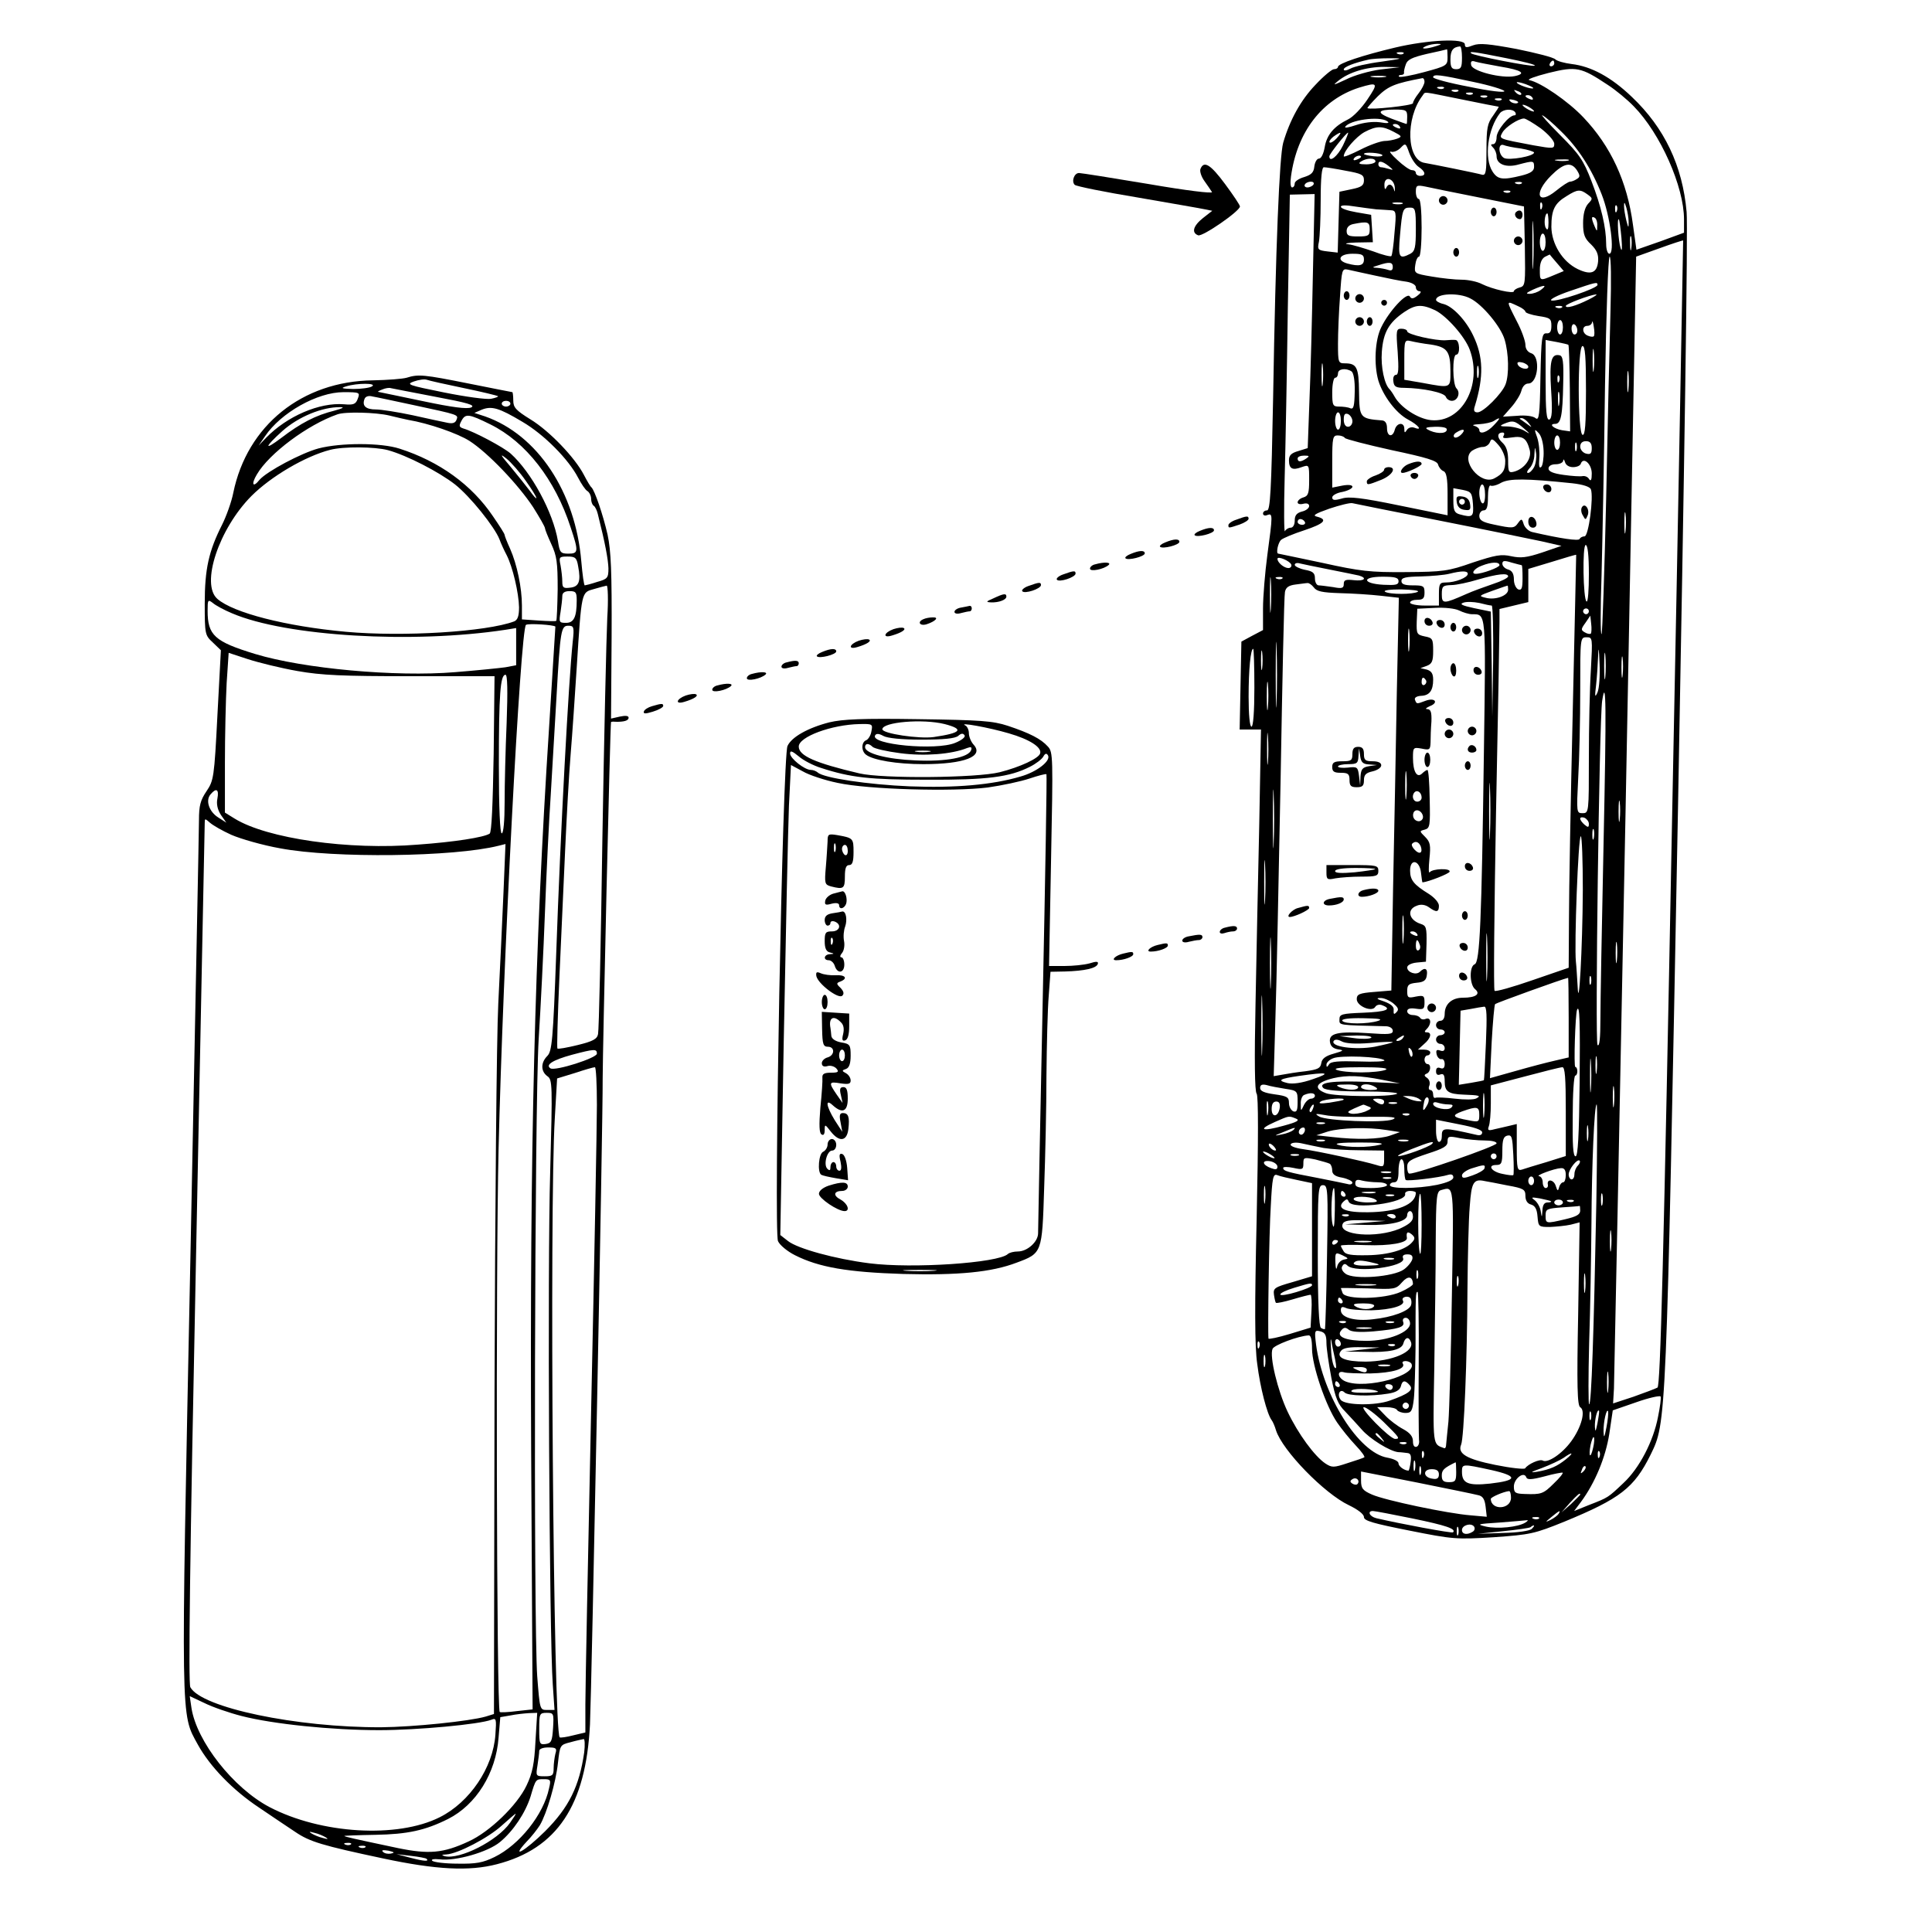 <svg version="1.0" xmlns="http://www.w3.org/2000/svg"
 width="670pt" height="670pt" viewBox="0 0 670 670"
 preserveAspectRatio="xMidYMid meet">

<g transform="translate(0,670) scale(0.1,-0.1)"
fill="#000000" stroke="none">
<path d="M4838 6535 c-113 -27 -198 -55 -198 -67 0 -4 -6 -8 -14 -8 -7 0 -36
-24 -64 -54 -51 -53 -89 -122 -112 -201 -13 -47 -26 -352 -35 -887 -6 -319
-10 -388 -21 -388 -8 0 -14 -5 -14 -11 0 -6 7 -9 15 -5 19 7 19 1 0 -139 -8
-60 -15 -144 -15 -185 l0 -75 -38 -20 -37 -20 -3 -153 -3 -152 37 0 37 0 -6
-327 c-4 -181 -10 -462 -13 -626 -4 -189 -3 -302 4 -310 6 -8 6 -156 0 -432
-7 -304 -7 -444 2 -505 10 -81 34 -174 50 -195 4 -5 11 -21 15 -35 22 -70 168
-220 253 -260 31 -15 52 -31 52 -41 0 -13 32 -22 158 -47 150 -30 163 -31 292
-23 128 9 141 12 245 54 194 80 242 117 299 232 55 113 54 91 95 2235 22 1171
35 2022 30 2075 -14 160 -77 292 -190 399 -72 69 -141 106 -209 114 -24 3 -50
10 -56 16 -6 7 -66 22 -134 36 -97 18 -129 21 -151 13 -23 -9 -29 -9 -29 3 0
22 -128 16 -242 -11z m142 5 c-34 -11 -60 -11 -35 0 11 5 29 8 40 8 16 0 15
-2 -5 -8z m90 -40 c0 -33 -3 -40 -20 -40 -16 0 -20 7 -20 34 0 31 9 43 33 45
4 1 7 -17 7 -39z m-50 1 c0 -28 -3 -30 -81 -51 -44 -12 -83 -19 -87 -16 -3 3
0 6 6 6 7 0 12 3 11 8 -1 4 2 17 6 28 5 17 22 25 73 37 37 8 68 15 70 16 1 1
2 -12 2 -28z m-153 13 c-3 -3 -12 -4 -19 -1 -8 3 -5 6 6 6 11 1 17 -2 13 -5z
m358 -16 c60 -12 104 -23 97 -26 -12 -4 -212 35 -220 43 -9 8 8 6 123 -17z
m-435 -12 c-47 -6 -95 -17 -107 -24 -13 -7 -23 -8 -23 -3 0 9 36 23 85 34 11
3 45 5 75 5 49 0 46 -1 -30 -12z m413 -17 c74 -12 92 -24 50 -33 -45 -9 -147
17 -151 38 -3 13 1 17 15 12 10 -3 48 -10 86 -17z m187 11 c0 -5 -5 -10 -11
-10 -5 0 -7 5 -4 10 3 6 8 10 11 10 2 0 4 -4 4 -10z m-603 -21 c-37 -5 -91
-20 -120 -35 -43 -20 -47 -21 -27 -5 38 31 99 49 160 49 l55 -1 -68 -8z m788
-53 c28 -18 69 -52 91 -75 92 -94 174 -278 174 -392 l0 -46 -82 -30 -83 -29
-12 86 c-20 151 -77 273 -172 373 -53 56 -148 121 -187 129 -11 2 19 13 66 25
97 24 113 20 205 -41z m-772 27 c-13 -2 -33 -2 -45 0 -13 2 -3 4 22 4 25 0 35
-2 23 -4z m306 -17 c58 -12 106 -27 108 -32 2 -6 -51 0 -122 15 -69 13 -125
28 -125 33 0 12 23 9 139 -16z m-169 0 c0 -7 -9 -25 -20 -39 -11 -14 -20 -29
-20 -35 0 -8 -150 -24 -158 -17 -1 1 15 20 36 41 37 36 60 45 155 63 4 0 7 -5
7 -13z m377 -22 c-5 -5 -57 13 -57 20 0 3 14 0 31 -6 16 -6 28 -12 26 -14z
m-575 -39 c-20 -30 -50 -61 -67 -69 -49 -24 -74 -54 -81 -96 -4 -23 -12 -40
-20 -40 -7 0 -14 -12 -16 -27 -2 -21 -10 -29 -35 -37 -18 -5 -33 -15 -33 -22
0 -8 -4 -14 -9 -14 -6 0 -7 17 -4 38 21 155 108 267 236 308 66 20 68 17 29
-41z m265 39 c-3 -3 -12 -4 -19 -1 -8 3 -5 6 6 6 11 1 17 -2 13 -5z m50 -10
c-3 -3 -12 -4 -19 -1 -8 3 -5 6 6 6 11 1 17 -2 13 -5z m218 -12 c-3 -3 -11 0
-18 7 -9 10 -8 11 6 5 10 -3 15 -9 12 -12z m-205 -17 c68 -14 125 -25 127 -25
2 0 -7 -14 -19 -31 -20 -27 -23 -43 -23 -120 0 -74 -2 -88 -15 -85 -16 5 -175
37 -199 41 -63 9 -68 154 -8 233 12 15 -8 16 137 -13z m37 19 c-3 -3 -12 -4
-19 -1 -8 3 -5 6 6 6 11 1 17 -2 13 -5z m50 -10 c-3 -3 -12 -4 -19 -1 -8 3 -5
6 6 6 11 1 17 -2 13 -5z m158 -4 c3 -6 -1 -7 -9 -4 -18 7 -21 14 -7 14 6 0 13
-4 16 -10z m-108 -6 c-3 -3 -12 -4 -19 -1 -8 3 -5 6 6 6 11 1 17 -2 13 -5z
m54 -12 c-7 -2 -18 1 -23 6 -8 8 -4 9 13 5 13 -4 18 -8 10 -11z m59 -28 c0 -2
-9 0 -20 6 -11 6 -20 13 -20 16 0 2 9 0 20 -6 11 -6 20 -13 20 -16z m-440 -19
c0 -14 -1 -25 -2 -25 -2 0 -24 8 -51 18 -55 21 -52 32 10 32 39 0 43 -2 43
-25z m375 15 c3 -5 2 -10 -3 -10 -19 0 -62 -53 -62 -76 0 -13 -5 -24 -12 -24
-9 0 -9 -3 0 -12 7 -7 12 -20 12 -30 0 -28 34 -41 78 -28 50 13 52 13 52 -9 0
-14 -12 -22 -44 -30 -65 -16 -82 -14 -100 14 -30 46 -17 148 26 203 12 14 44
16 53 2z m158 -65 c59 -57 106 -129 141 -218 30 -75 47 -207 27 -207 -6 0 -11
15 -11 34 0 56 -17 130 -51 218 -28 73 -42 93 -109 160 -42 42 -69 73 -61 68
9 -4 38 -29 64 -55z m-603 35 c11 -7 3 -9 -25 -4 -25 3 -56 -1 -83 -10 -24 -8
-40 -11 -37 -6 15 24 118 38 145 20z m533 -25 c26 -20 47 -43 47 -54 0 -17 -4
-17 -72 -5 -122 23 -120 22 -108 44 10 19 56 49 75 49 6 0 31 -15 58 -34z
m-488 5 c3 -6 -1 -7 -9 -4 -18 7 -21 14 -7 14 6 0 13 -4 16 -10z m-22 -17 c29
-15 30 -17 12 -24 -11 -4 -31 -8 -45 -8 -14 -1 -51 -14 -82 -30 -32 -16 -58
-27 -58 -23 0 19 43 68 72 84 42 22 61 22 101 1z m-198 -23 c-10 -11 -21 -17
-24 -14 -3 3 3 12 13 20 28 20 32 17 11 -6z m22 -25 c-19 -38 -47 -60 -47 -37
0 8 59 82 65 82 2 0 -6 -20 -18 -45z m263 -74 c24 -16 26 -31 5 -31 -8 0 -15
5 -15 10 0 6 -6 10 -14 10 -7 0 -30 16 -50 35 -21 19 -31 32 -22 29 8 -3 23 3
33 13 17 18 18 17 30 -17 7 -19 21 -41 33 -49z m354 64 c25 -4 46 -11 46 -14
0 -13 -87 -28 -104 -19 -20 11 -22 52 -2 45 7 -3 34 -9 60 -12z m-480 -23 c2
-4 -11 -6 -30 -4 -19 2 -34 6 -34 8 0 8 59 4 64 -4z m-74 -6 c0 -2 -7 -7 -16
-10 -8 -3 -12 -2 -9 4 6 10 25 14 25 6z m50 -16 c0 -5 -15 -10 -32 -10 -25 0
-29 3 -18 10 20 13 50 13 50 0z m668 3 c-10 -2 -28 -2 -40 0 -13 2 -5 4 17 4
22 1 32 -1 23 -4z m-622 -19 c17 -14 17 -15 1 -10 -10 3 -23 6 -28 6 -5 0 -9
5 -9 10 0 14 13 12 36 -6z m653 -15 c11 -18 11 -23 -1 -30 -7 -5 -18 -9 -23
-9 -6 0 -27 -14 -48 -31 -65 -53 -80 -10 -18 52 44 44 70 49 90 18z m-803 -1
c56 -10 64 -14 64 -33 0 -18 -8 -24 -42 -31 l-43 -9 -3 -105 -3 -106 -35 4
c-34 4 -36 6 -30 34 3 17 6 82 6 144 0 78 4 114 11 114 7 0 40 -5 75 -12z
m171 -58 c1 -15 0 -18 -3 -7 -6 20 -20 22 -27 5 -3 -7 -6 -3 -6 10 -1 33 33
25 36 -8z m-282 10 c-3 -5 -13 -10 -21 -10 -8 0 -12 5 -9 10 3 6 13 10 21 10
8 0 12 -4 9 -10z m722 4 c-3 -3 -12 -4 -19 -1 -8 3 -5 6 6 6 11 1 17 -2 13 -5z
m-147 -49 l155 -31 3 -138 c2 -131 2 -138 -18 -143 -11 -3 -20 -9 -20 -13 0
-10 -75 7 -111 25 -15 8 -47 15 -70 15 -23 0 -70 5 -104 11 -60 10 -61 11 -57
40 2 16 8 29 13 29 5 0 9 45 9 100 0 60 -4 100 -10 100 -5 0 -10 11 -10 25 0
22 3 24 33 18 17 -4 102 -21 187 -38z m107 19 c-3 -3 -12 -4 -19 -1 -8 3 -5 6
6 6 11 1 17 -2 13 -5z m268 -8 c19 -14 19 -15 2 -33 -11 -13 -17 -36 -17 -67
0 -39 5 -53 28 -74 20 -20 26 -35 24 -59 -4 -40 -25 -48 -71 -26 -53 26 -90
87 -91 146 0 59 11 82 53 107 38 24 47 24 72 6z m-952 -275 c-3 -152 -8 -350
-12 -441 l-6 -164 -32 -10 c-25 -7 -33 -15 -33 -32 0 -30 12 -36 44 -24 26 9
26 9 26 -45 0 -45 -3 -55 -20 -60 -11 -3 -20 -11 -20 -17 0 -6 9 -8 20 -5 12
3 20 0 20 -8 0 -7 -11 -16 -25 -19 -18 -5 -25 -13 -25 -31 0 -15 -6 -25 -14
-25 -8 0 -17 -6 -20 -12 -3 -7 -4 75 -1 182 3 107 8 373 11 590 l7 395 43 1
43 1 -6 -276z m310 242 c-7 -2 -21 -2 -30 0 -10 3 -4 5 12 5 17 0 24 -2 18 -5z
m484 -15 c-3 -8 -6 -5 -6 6 -1 11 2 17 5 13 3 -3 4 -12 1 -19z m301 -48 c0
-22 -1 -22 -8 5 -4 17 -8 39 -8 50 0 16 2 15 8 -5 4 -14 8 -36 8 -50z m-875
44 c15 -1 37 -2 48 -3 21 -1 22 -4 15 -78 -3 -42 -8 -78 -11 -81 -2 -3 -31 4
-62 16 -32 11 -71 23 -88 25 -16 2 -4 5 28 6 l58 1 -3 48 -3 47 -52 9 c-29 5
-53 13 -53 19 0 6 18 6 48 1 26 -4 59 -8 75 -10z m834 -6 c-3 -8 -6 -5 -6 6
-1 11 2 17 5 13 3 -3 4 -12 1 -19z m-697 -63 c0 -63 -3 -76 -19 -85 -39 -20
-43 -14 -36 63 8 92 10 97 35 97 18 0 20 -6 20 -75z m407 -122 c-2 -38 -3 -7
-3 67 0 74 1 105 3 68 2 -38 2 -98 0 -135z m53 145 c0 -23 -3 -29 -9 -19 -8
12 -4 51 5 51 2 0 4 -15 4 -32z m169 -11 c0 -21 -1 -21 -9 -2 -12 28 -12 37 0
30 6 -3 10 -16 9 -28z m84 -42 c3 -37 2 -51 -3 -35 -8 25 -13 107 -6 99 2 -2
6 -31 9 -64z m-873 30 c0 -22 -4 -25 -40 -25 -33 0 -40 3 -40 19 0 12 8 21 23
24 50 10 57 8 57 -18z m610 -45 c0 -16 -4 -30 -10 -30 -5 0 -10 14 -10 30 0
17 5 30 10 30 6 0 10 -13 10 -30z m297 -22 c-2 -13 -4 -5 -4 17 -1 22 1 32 4
23 2 -10 2 -28 0 -40z m142 -1957 c-30 -1567 -41 -1986 -51 -1993 -7 -4 -45
-18 -84 -32 l-70 -23 3 51 c1 28 19 923 40 1988 l37 1938 81 29 c44 16 81 28
82 27 0 0 -16 -894 -38 -1985z m-1069 1919 c0 -21 -16 -25 -57 -14 -40 11 -28
34 17 34 33 0 40 -3 40 -20z m669 -12 l24 -28 -36 -15 c-48 -20 -47 -20 -47
20 0 22 6 37 17 44 10 5 18 9 18 8 0 -1 11 -14 24 -29z m186 -165 c-3 -104
-10 -397 -15 -652 -6 -256 -13 -467 -16 -470 -4 -3 -4 89 0 204 3 116 9 411
12 658 4 250 11 447 16 447 5 0 6 -80 3 -187z m-755 151 c0 -11 -5 -14 -16
-10 -9 3 -25 6 -37 7 -20 1 -20 2 3 9 39 13 50 11 50 -6z m-60 -30 c41 -9 90
-19 108 -21 18 -3 32 -11 32 -19 0 -8 6 -14 13 -14 7 0 4 -7 -7 -15 -15 -12
-22 -12 -27 -3 -10 16 -72 -51 -99 -107 -22 -44 -26 -129 -10 -185 16 -52 61
-113 103 -135 37 -20 52 -40 21 -28 -9 3 -20 0 -25 -8 -7 -11 -9 -11 -9 4 0
24 -26 22 -33 -3 -7 -28 -27 -25 -27 5 0 17 -6 26 -17 27 -77 6 -79 9 -80 99
-1 86 -8 99 -50 99 -22 0 -23 4 -23 68 0 37 3 111 7 164 6 93 7 97 27 93 12
-3 55 -12 96 -21z m770 -32 c0 -12 -142 -60 -160 -54 -8 3 21 18 65 33 91 31
95 32 95 21z m-196 -17 c-10 -8 -28 -14 -39 -14 -15 0 -13 3 10 14 40 18 53
18 29 0z m-245 -30 c42 -21 106 -98 119 -143 14 -47 16 -121 3 -155 -12 -32
-77 -97 -97 -97 -12 0 -15 6 -9 23 31 102 29 170 -6 243 -25 53 -71 102 -104
110 -14 3 -25 10 -25 14 0 23 80 26 119 5z m410 -4 c-44 -22 -79 -32 -79 -22
0 7 83 38 105 40 6 0 -6 -8 -26 -18z m-244 -23 c14 -6 25 -15 25 -19 0 -4 20
-11 45 -15 41 -6 45 -9 45 -34 0 -20 -5 -27 -17 -26 -16 1 -18 -13 -21 -153
-2 -132 -5 -151 -17 -141 -8 7 -35 11 -64 8 l-49 -3 29 33 c16 18 32 44 35 57
4 15 13 25 24 25 34 0 43 95 10 105 -12 4 -20 15 -20 29 0 13 -13 50 -30 82
-38 75 -38 72 5 52z m-288 -14 c40 -20 103 -91 120 -137 45 -123 -28 -255
-135 -244 -45 5 -105 44 -126 82 -6 11 -14 22 -17 25 -18 17 -31 77 -27 130 5
67 24 101 78 138 39 26 60 28 107 6z m440 10 c-3 -3 -12 -4 -19 -1 -8 3 -5 6
6 6 11 1 17 -2 13 -5z m3 -69 c0 -14 -4 -25 -10 -25 -5 0 -10 11 -10 25 0 14
5 25 10 25 6 0 10 -11 10 -25z m107 -31 c-2 -3 -12 -2 -21 2 -20 8 -21 34 -1
34 8 0 16 6 16 13 1 6 4 -1 6 -16 3 -16 3 -31 0 -33z m-57 20 c0 -8 -4 -14
-10 -14 -5 0 -10 9 -10 21 0 11 5 17 10 14 6 -3 10 -13 10 -21z m-31 -50 c2
-2 4 -70 5 -152 l1 -148 -28 4 c-29 5 -48 22 -24 22 20 0 26 28 28 140 2 77
-1 96 -13 98 -29 6 -35 -21 -29 -120 5 -74 3 -99 -6 -103 -10 -3 -13 28 -13
136 l0 140 38 -7 c20 -4 39 -8 41 -10z m88 -86 c-2 -18 -4 -4 -4 32 0 36 2 50
4 33 2 -18 2 -48 0 -65z m-27 -74 c0 -115 -3 -155 -12 -152 -17 6 -18 308 0
308 9 0 12 -38 12 -156z m-913 24 c-2 -18 -4 -4 -4 32 0 36 2 50 4 33 2 -18 2
-48 0 -65z m713 60 c0 -13 -32 -6 -37 9 -3 7 3 9 16 6 12 -3 21 -10 21 -15z
m-173 -35 c-3 -10 -5 -2 -5 17 0 19 2 27 5 18 2 -10 2 -26 0 -35z m520 -45
c-2 -18 -4 -6 -4 27 0 33 2 48 4 33 2 -15 2 -42 0 -60z m-960 64 c7 -5 12 -32
11 -70 -1 -51 -4 -62 -15 -58 -8 4 -26 6 -39 6 -22 0 -24 4 -24 50 0 28 5 50
10 50 6 0 10 7 10 15 0 16 27 20 47 7z m720 -34 c-3 -8 -6 -5 -6 6 -1 11 2 17
5 13 3 -3 4 -12 1 -19z m0 -80 c-2 -13 -4 -5 -4 17 -1 22 1 32 4 23 2 -10 2
-28 0 -40z m-757 -58 c0 -16 -4 -30 -10 -30 -5 0 -10 14 -10 30 0 17 5 30 10
30 6 0 10 -13 10 -30z m40 -1 c0 -10 -7 -19 -15 -19 -9 0 -15 9 -15 25 0 18 4
23 15 19 8 -4 15 -15 15 -25z m490 -14 c-23 -25 -50 -33 -50 -16 0 5 -8 12
-17 14 -10 3 -2 5 17 6 19 1 42 6 50 11 25 16 25 11 0 -15z m121 8 c13 -17 13
-17 -6 -3 -11 8 -22 16 -24 17 -2 2 0 3 6 3 6 0 17 -8 24 -17z m-16 -19 c21
-18 23 -21 5 -10 -13 9 -40 16 -60 17 -29 0 -31 2 -15 9 31 13 38 12 70 -16z
m-268 -6 c-4 -14 -42 -12 -67 3 -10 6 -1 8 28 9 31 0 42 -4 39 -12z m50 -15
c-9 -9 -20 -13 -24 -9 -4 4 -1 11 7 16 25 16 35 11 17 -7z m286 -56 c1 -25 -3
-51 -8 -56 -7 -7 -9 2 -7 29 2 22 -1 54 -7 72 -11 30 -10 32 4 17 10 -9 17
-35 18 -62z m-139 51 c-5 -8 3 -9 29 -5 39 6 51 -3 62 -44 7 -29 -17 -63 -52
-74 -21 -6 -23 -3 -23 38 0 31 -6 49 -20 62 -19 17 -19 35 1 35 6 0 7 -5 3
-12z m-550 -7 c3 -4 76 -23 162 -42 123 -26 158 -37 161 -50 3 -10 11 -20 19
-23 10 -4 14 -25 14 -79 l0 -74 -167 34 c-131 27 -175 32 -200 24 -25 -7 -33
-6 -33 4 0 7 16 16 35 19 19 4 35 12 35 18 0 6 -13 8 -35 4 l-35 -7 0 91 c0
82 2 90 19 90 11 0 22 -4 25 -9z m746 -16 c0 -14 -4 -25 -10 -25 -5 0 -10 11
-10 25 0 14 5 25 10 25 6 0 10 -11 10 -25z m-190 -63 c0 -33 -8 -45 -38 -61
-48 -25 -120 64 -77 96 11 7 27 13 37 13 10 0 21 7 25 17 5 14 10 12 30 -11
13 -15 23 -39 23 -54z m247 36 c-3 -7 -5 -2 -5 12 0 14 2 19 5 13 2 -7 2 -19
0 -25z m53 8 c0 -19 -4 -23 -20 -19 -11 3 -20 14 -20 24 0 12 7 19 20 19 14 0
20 -7 20 -24z m-200 -66 c-6 -11 -15 -20 -21 -20 -6 0 -3 7 5 16 9 8 17 30 17
47 2 30 2 30 6 5 2 -15 -1 -36 -7 -48z m-790 30 c-19 -13 -30 -13 -30 0 0 6
10 10 23 10 18 0 19 -2 7 -10z m925 -30 c13 0 25 5 27 12 9 25 38 -1 38 -34 0
-22 -3 -28 -9 -20 -4 8 -14 12 -22 11 -8 -2 -38 0 -66 4 -37 5 -53 12 -53 22
0 9 10 15 25 15 14 0 26 6 26 13 1 6 3 4 6 -5 3 -11 14 -18 28 -18z m-2 -56
c36 -4 61 -12 64 -21 10 -27 -8 -163 -22 -163 -7 0 -15 -4 -17 -9 -3 -8 -65 1
-165 24 -12 3 -25 15 -29 27 -6 20 -8 20 -19 5 -14 -20 -19 -20 -85 -6 -39 8
-50 15 -50 30 0 10 7 19 15 19 11 0 15 12 15 46 0 25 4 43 9 40 5 -3 22 1 37
10 29 15 84 15 247 -2z m-303 -40 c0 -21 -4 -33 -10 -29 -5 3 -10 19 -10 36 0
16 5 29 10 29 6 0 10 -16 10 -36z m-42 -32 c3 -44 -1 -48 -45 -36 -19 5 -23
13 -23 49 l0 42 33 -6 c29 -6 32 -10 35 -49z m-118 -57 c157 -31 317 -64 355
-72 l70 -16 -67 -23 c-54 -18 -74 -20 -107 -13 -35 8 -55 4 -134 -22 -85 -30
-103 -32 -232 -33 -123 -1 -158 3 -289 32 -82 17 -151 32 -153 32 -9 0 -1 39
10 48 7 6 43 21 80 33 69 23 83 37 45 47 -18 4 -9 10 42 28 36 12 72 21 80 19
8 -2 143 -29 300 -60z m647 -37 c-2 -18 -4 -6 -4 27 0 33 2 48 4 33 2 -15 2
-42 0 -60z m-1112 32 c3 -5 -1 -10 -9 -10 -9 0 -16 5 -16 10 0 6 4 10 9 10 6
0 13 -4 16 -10z m985 -181 c0 -55 -3 -98 -8 -95 -12 7 -15 196 -3 196 7 0 11
-36 11 -101z m-56 -479 c-7 -300 -13 -622 -13 -715 l-1 -171 -125 -43 c-69
-24 -129 -41 -132 -37 -4 3 -1 282 5 619 7 336 12 633 12 659 l0 46 50 12 50
12 0 57 0 58 83 25 c45 14 82 25 83 24 0 0 -5 -246 -12 -546z m-976 512 c2 -7
-3 -12 -10 -12 -15 0 -38 19 -38 32 0 11 43 -7 48 -20z m799 -2 c2 0 3 -20 3
-45 0 -35 -3 -43 -15 -39 -8 4 -15 19 -15 34 0 20 -6 31 -20 35 -11 3 -20 12
-20 20 0 11 7 12 32 4 18 -5 34 -9 35 -9z m-667 -15 c47 -9 93 -19 103 -21 30
-9 18 -20 -18 -16 -28 3 -35 1 -35 -13 0 -15 -6 -17 -37 -11 -21 3 -44 6 -50
6 -7 0 -13 11 -13 24 0 19 -7 25 -35 30 -19 4 -35 12 -35 17 0 6 8 8 18 5 9
-2 55 -12 102 -21z m590 15 c0 -8 -60 -30 -82 -30 -19 0 -5 19 20 28 35 14 62
14 62 2z m-793 -152 c-2 -29 -3 -8 -3 47 0 55 1 79 3 53 2 -26 2 -71 0 -100z
m683 122 c0 -13 -43 -30 -76 -30 -21 0 -24 -4 -24 -40 l0 -40 -50 0 c-27 0
-50 5 -50 10 0 6 11 10 25 10 20 0 25 5 25 25 0 23 -4 25 -40 25 -29 0 -40 4
-40 15 0 12 15 15 68 16 37 1 81 5 97 9 44 11 65 11 65 0z m140 -9 c0 -5 -24
-17 -52 -26 -29 -10 -71 -25 -93 -35 -79 -35 -85 -35 -85 -1 0 28 3 31 33 32
17 0 59 9 92 19 69 20 105 24 105 11z m-783 -7 c-3 -3 -12 -4 -19 -1 -8 3 -5
6 6 6 11 1 17 -2 13 -5z m403 -10 c0 -12 -10 -14 -52 -12 -74 4 -77 28 -4 28
44 0 56 -3 56 -16z m-294 -21 c10 -14 29 -18 91 -20 43 -1 106 -5 141 -9 l63
-7 -7 -326 c-3 -179 -9 -486 -13 -681 l-6 -355 -60 -5 c-51 -4 -60 -8 -60 -25
0 -24 52 -46 64 -27 4 7 15 10 24 6 37 -14 13 -23 -65 -26 -75 -3 -83 -5 -83
-23 0 -21 -8 -20 163 -24 12 -1 22 -7 22 -16 0 -12 -15 -13 -84 -8 -106 7
-138 0 -134 -30 2 -15 11 -23 28 -26 22 -3 20 -5 -15 -15 -29 -8 -41 -18 -43
-33 -3 -18 -12 -22 -55 -28 -29 -3 -65 -9 -81 -12 l-29 -5 6 203 c4 112 11
485 18 829 6 344 12 635 15 647 3 16 13 23 37 26 17 2 36 5 41 5 5 1 15 -6 22
-15z m674 -8 c0 -21 -45 -37 -78 -28 -25 6 -24 7 23 24 28 10 51 18 53 18 1 1
2 -6 2 -14z m-313 -7 c-16 -10 -99 -10 -114 0 -7 5 18 8 56 8 38 -1 64 -4 58
-8z m256 -48 c4 0 6 -87 5 -192 l-3 -193 -2 182 -3 182 -58 12 c-42 9 -52 14
-37 19 11 4 35 3 55 -1 19 -5 38 -9 43 -9z m-68 -30 c49 -1 48 14 41 -476 -8
-591 -14 -731 -32 -738 -19 -7 -18 -70 1 -86 21 -17 3 -30 -42 -30 -38 0 -63
-22 -63 -56 0 -15 -6 -24 -15 -24 -8 0 -15 -7 -15 -15 0 -8 7 -15 15 -15 8 0
15 -4 15 -10 0 -5 -7 -10 -15 -10 -8 0 -15 -7 -15 -15 0 -8 7 -15 15 -15 8 0
15 -7 15 -15 0 -9 -6 -12 -16 -8 -12 4 -15 1 -12 -13 2 -10 10 -18 16 -17 7 2
12 -6 12 -17 0 -13 -5 -18 -15 -14 -10 4 -15 0 -15 -11 0 -11 5 -15 15 -11 11
4 15 -2 15 -24 0 -35 12 -44 65 -46 56 -2 62 -4 45 -13 -8 -5 -42 -5 -75 -1
-33 4 -63 5 -67 3 -5 -2 -8 3 -8 11 0 9 -4 16 -10 16 -5 0 -7 7 -3 16 3 9 0
20 -8 26 -11 7 -11 11 -1 15 14 6 16 33 2 33 -5 0 -10 7 -10 15 0 8 5 15 10
15 6 0 10 5 10 10 0 6 -10 10 -22 10 l-21 0 21 19 c24 20 29 41 10 41 -9 0 -9
3 0 12 17 17 15 41 -3 35 -8 -4 -17 -2 -20 3 -4 6 -15 10 -26 10 -10 0 -19 6
-19 13 0 9 10 12 30 9 27 -4 30 -1 30 22 0 23 -3 25 -30 20 -27 -6 -30 -4 -30
19 0 22 5 26 33 29 24 2 33 8 35 26 4 23 -7 29 -24 12 -13 -13 -44 -2 -44 15
0 8 14 15 33 17 l32 3 2 62 c1 56 -1 63 -20 69 -41 13 -50 50 -14 63 14 6 29
4 42 -5 26 -19 35 -18 35 5 0 11 -15 28 -35 41 -52 32 -65 48 -65 81 0 44 34
36 38 -9 2 -17 4 -32 5 -32 21 2 92 30 94 37 5 13 -60 11 -69 -2 -4 -5 -4 16
-1 46 5 48 3 59 -15 77 -20 20 -20 20 -1 25 18 5 19 14 17 106 -1 56 -4 101
-8 101 -3 0 -12 -6 -18 -12 -18 -18 -32 6 -32 54 0 36 1 37 30 32 28 -6 30 -4
31 22 0 16 1 48 3 72 1 32 -2 42 -14 43 -9 0 -5 4 8 10 32 12 19 31 -14 19
-32 -12 -31 -12 -37 3 -3 7 5 13 21 14 29 1 42 18 42 56 0 21 -6 30 -22 35
l-22 5 22 8 c18 7 22 16 22 52 0 41 -2 45 -29 50 -28 6 -29 9 -28 51 l2 45 60
3 c34 2 71 -2 85 -9 14 -7 34 -13 45 -13z m405 10 c0 -5 -4 -10 -10 -10 -5 0
-10 5 -10 10 0 6 5 10 10 10 6 0 10 -4 10 -10z m7 -77 c-3 -3 -13 -1 -21 4
-14 8 -14 11 2 33 l17 25 3 -28 c2 -16 1 -31 -1 -34z m-1090 -235 c-1 -51 -3
-10 -3 92 0 102 2 143 3 93 2 -51 2 -135 0 -185z m460 180 c-2 -18 -4 -4 -4
32 0 36 2 50 4 33 2 -18 2 -48 0 -65z m630 -70 c-4 -62 -7 -200 -7 -305 0
-191 0 -193 -22 -193 -21 0 -21 2 -15 122 4 66 7 204 7 305 0 181 0 183 22
183 21 0 21 -2 15 -112z m23 -79 c-9 -20 -10 -15 -5 25 3 27 6 72 7 100 1 37
3 30 5 -25 2 -41 -1 -86 -7 -100z m-1163 84 c-2 -16 -4 -3 -4 27 0 30 2 43 4
28 2 -16 2 -40 0 -55z m1190 -30 c-2 -21 -4 -4 -4 37 0 41 2 58 4 38 2 -21 2
-55 0 -75z m-1217 -38 c0 -83 -4 -135 -10 -135 -6 0 -10 41 -10 104 0 95 7
166 16 166 2 0 4 -61 4 -135z m1277 43 c-2 -18 -4 -6 -4 27 0 33 2 48 4 33 2
-15 2 -42 0 -60z m-1230 -110 c-2 -24 -4 -7 -4 37 0 44 2 63 4 43 2 -21 2 -57
0 -80z m548 93 c3 -5 1 -12 -5 -16 -5 -3 -10 1 -10 9 0 18 6 21 15 7z m616
-563 c-6 -282 -11 -558 -11 -613 0 -63 -3 -96 -10 -89 -9 9 6 1122 16 1193 14
91 15 -20 5 -491z m-1164 279 c-2 -23 -3 -1 -3 48 0 50 1 68 3 42 2 -26 2 -67
0 -90z m480 -119 c-2 -24 -4 -7 -4 37 0 44 2 63 4 43 2 -21 2 -57 0 -80z m290
-130 c-1 -46 -3 -11 -3 77 0 88 2 125 3 83 2 -42 2 -114 0 -160z m-750 -30
c-1 -46 -3 -9 -3 82 0 91 2 128 3 83 2 -46 2 -120 0 -165z m513 156 c0 -8 -7
-14 -15 -14 -15 0 -21 21 -9 33 10 9 24 -2 24 -19z m687 -76 c-2 -18 -4 -6 -4
27 0 33 2 48 4 33 2 -15 2 -42 0 -60z m-684 17 c7 -16 -8 -29 -23 -20 -15 9
-12 35 4 35 8 0 16 -7 19 -15z m577 -32 c0 -13 -3 -13 -15 -3 -8 7 -15 16 -15
21 0 5 7 6 15 3 8 -4 15 -13 15 -21z m17 -50 c-3 -10 -5 -4 -5 12 0 17 2 24 5
18 2 -7 2 -21 0 -30z m-38 -180 c-1 -204 -14 -431 -18 -333 -2 30 -4 69 -6 85
-6 57 8 435 17 435 4 0 7 -84 7 -187z m-562 152 c8 -23 -4 -30 -21 -12 -8 8
-12 17 -9 21 11 11 23 7 30 -9z m-540 -187 c-2 -35 -3 -7 -3 62 0 69 1 97 3
63 2 -35 2 -91 0 -125z m480 -140 c-2 -24 -4 -7 -4 37 0 44 2 63 4 43 2 -21 2
-57 0 -80z m290 -125 c-2 -38 -3 -7 -3 67 0 74 1 105 3 68 2 -38 2 -98 0 -135z
m-750 -25 c-1 -40 -3 -8 -3 72 0 80 2 112 3 73 2 -40 2 -106 0 -145z m508 172
c3 -6 -1 -7 -9 -4 -18 7 -21 14 -7 14 6 0 13 -4 16 -10z m692 -92 c-2 -18 -4
-6 -4 27 0 33 2 48 4 33 2 -15 2 -42 0 -60z m-684 57 c4 -8 2 -17 -3 -20 -6
-4 -10 3 -10 14 0 25 6 27 13 6z m594 -137 c-3 -7 -5 -2 -5 12 0 14 2 19 5 13
2 -7 2 -19 0 -25z m-1140 -231 c-1 -45 -3 -5 -3 88 0 94 2 130 3 82 2 -48 2
-125 0 -170z m1063 115 l0 -139 -47 -11 c-27 -6 -88 -22 -137 -36 l-89 -25 6
126 c4 69 9 128 12 131 4 4 230 86 253 91 1 1 2 -61 2 -137z m-609 49 c18 -15
21 -22 12 -31 -8 -9 -11 -8 -10 6 2 13 -9 22 -33 31 -25 8 -29 12 -14 12 12 1
32 -8 45 -18z m322 -138 c-3 -71 -6 -129 -7 -129 0 -1 -20 -5 -44 -9 l-43 -7
3 129 3 128 35 6 c19 4 40 7 47 8 9 1 10 -31 6 -126z m325 -138 c-2 -183 -6
-255 -14 -255 -9 0 -11 41 -10 140 0 77 4 140 9 140 4 0 7 7 7 15 0 8 -3 15
-7 15 -6 0 0 182 6 198 9 21 11 -41 9 -253z m-698 215 c-36 -12 -118 -12 -125
0 -4 6 22 10 72 9 54 -1 70 -3 53 -9z m-25 -59 c-6 -4 -32 -5 -60 -1 l-50 7
60 2 c34 0 55 -3 50 -8z m110 -1 c-3 -5 -12 -10 -18 -10 -7 0 -6 4 3 10 19 12
23 12 15 0z m-113 -17 c43 4 78 5 78 3 0 -2 -29 -9 -63 -16 -67 -12 -154 0
-142 20 4 6 14 6 27 -1 14 -8 49 -10 100 -6z m146 -44 c-3 -8 -7 -3 -11 10 -4
17 -3 21 5 13 5 -5 8 -16 6 -23z m619 -116 c-2 -27 -3 -5 -3 47 0 52 1 74 3
48 2 -27 2 -69 0 -95z m20 60 c-2 -16 -4 -5 -4 22 0 28 2 40 4 28 2 -13 2 -35
0 -50z m-736 40 c4 -4 -35 -6 -88 -4 -72 2 -98 0 -104 -10 -7 -11 -9 -11 -9
-1 0 7 10 17 23 22 25 11 165 6 178 -7z m4 -33 c-11 -5 -49 -9 -85 -9 -36 0
-74 4 -85 9 -13 6 18 9 85 9 67 0 98 -3 85 -9z m625 -145 l0 -154 -67 -21
c-38 -11 -76 -23 -85 -26 -16 -5 -18 3 -18 76 l0 82 -25 -6 c-14 -3 -37 -9
-52 -12 -22 -6 -25 -4 -20 10 4 10 7 46 7 80 l0 62 118 31 c64 17 123 32 130
32 9 1 12 -36 12 -154z m-876 113 c-39 -14 -71 -18 -89 -14 -37 9 -29 15 41
25 98 14 113 11 48 -11z m236 -2 l65 -13 -111 5 c-124 5 -174 -2 -155 -21 8
-8 54 -12 141 -12 71 0 122 -4 115 -8 -21 -12 -216 -10 -247 2 -45 17 -35 37
26 52 47 11 94 9 166 -5z m807 -88 c-2 -18 -4 -6 -4 27 0 33 2 48 4 33 2 -15
2 -42 0 -60z m-1139 56 c41 -6 42 -8 42 -45 0 -30 -3 -37 -15 -33 -8 4 -15 16
-15 29 0 20 -6 24 -50 30 -35 5 -50 11 -50 22 0 11 7 14 23 10 12 -4 41 -9 65
-13z m252 6 c0 -12 -37 -12 -65 0 -15 7 -10 9 23 9 23 1 42 -3 42 -9z m60 0
c11 -7 7 -10 -17 -10 -18 0 -33 5 -33 10 0 13 30 13 50 0z m377 -97 c-2 -21
-4 -6 -4 32 0 39 2 55 4 38 2 -18 2 -50 0 -70z m-587 67 c0 -5 -6 -10 -13 -10
-8 0 -19 -10 -25 -22 -11 -23 -11 -23 -11 4 -1 14 5 29 12 31 21 9 37 7 37 -3z
m360 -10 c13 -9 13 -10 0 -9 -8 0 -24 4 -35 9 l-20 9 20 0 c11 0 27 -4 35 -9z
m30 -21 c-14 -26 -18 -24 -12 6 2 14 8 22 13 19 5 -3 5 -14 -1 -25z m-553 -31
c-2 -13 -4 -5 -4 17 -1 22 1 32 4 23 2 -10 2 -28 0 -40z m262 48 c-2 -2 -24
-6 -49 -10 -31 -4 -40 -3 -30 4 13 9 89 15 79 6z m141 -6 c0 -13 -11 -13 -30
0 -12 8 -11 10 8 10 12 0 22 -4 22 -10z m-362 -22 c-5 -32 -28 -35 -28 -4 0
17 5 26 16 26 10 0 14 -7 12 -22z m405 15 c-7 -2 -19 -2 -25 0 -7 3 -2 5 12 5
14 0 19 -2 13 -5z m180 -3 c15 0 18 -3 10 -11 -12 -12 -63 -2 -63 13 0 6 7 7
16 4 9 -3 25 -6 37 -6z m-470 -15 c-3 -9 -8 -14 -10 -11 -3 3 -2 9 2 15 9 16
15 13 8 -4z m192 8 c14 -5 12 -8 -11 -18 -16 -6 -37 -9 -48 -7 -16 4 -14 7 10
18 16 7 30 13 31 13 1 1 9 -2 18 -6z m791 -330 c-9 -461 -17 -703 -25 -703 -3
0 -3 96 0 212 4 117 7 303 8 414 1 204 10 414 18 414 3 0 2 -152 -1 -337z
m-406 301 c0 -25 -2 -26 -37 -19 -56 10 -61 17 -22 31 51 18 59 17 59 -12z
m-385 -7 c82 1 104 -1 85 -9 -33 -13 -230 -5 -255 10 -17 10 -14 11 20 5 22
-5 90 -7 150 -6z m142 7 c-3 -3 -12 -4 -19 -1 -8 3 -5 6 6 6 11 1 17 -2 13 -5z
m-393 -13 c15 -6 5 -12 -43 -25 -75 -21 -91 -14 -30 13 50 22 48 22 73 12z
m646 -48 c0 -9 -8 -12 -22 -8 -115 26 -118 26 -118 -7 0 -10 -4 -18 -10 -18
-5 0 -10 17 -10 38 l0 39 80 -16 c52 -10 80 -19 80 -28z m-547 30 c-7 -2 -19
-2 -25 0 -7 3 -2 5 12 5 14 0 19 -2 13 -5z m914 -55 c-2 -13 -4 -3 -4 22 0 25
2 35 4 23 2 -13 2 -33 0 -45z m-1022 33 c-6 -5 -23 -12 -40 -15 -28 -6 -28 -5
5 8 43 18 46 18 35 7z m39 -6 c-4 -8 -10 -12 -15 -9 -11 6 -2 24 11 24 5 0 7
-7 4 -15z m286 6 l45 -7 -34 -12 c-37 -13 -116 -15 -201 -5 l-55 6 40 13 c45
13 137 16 205 5z m438 -156 c-2 -2 -19 0 -37 4 -38 7 -55 31 -22 31 18 0 21 6
21 49 0 39 4 50 18 53 15 3 17 -6 20 -66 2 -37 2 -70 0 -71z m-100 120 c24 0
42 -4 42 -10 0 -10 -278 -106 -302 -105 -5 0 -8 10 -8 23 0 20 10 26 70 46 56
18 70 26 70 42 0 19 4 20 43 12 23 -4 61 -8 85 -8z m-555 -2 c-7 -2 -19 -2
-25 0 -7 3 -2 5 12 5 14 0 19 -2 13 -5z m290 0 c-7 -2 -21 -2 -30 0 -10 3 -4
5 12 5 17 0 24 -2 18 -5z m-458 -32 c-6 -5 -25 10 -25 20 0 5 6 4 14 -3 8 -7
12 -15 11 -17z m165 8 c25 -4 82 -8 128 -8 l82 -1 0 -29 c0 -28 -2 -29 -27
-21 -43 13 -202 48 -255 55 -28 4 -45 11 -42 17 4 6 20 7 38 3 17 -4 51 -11
76 -16z m195 11 c-39 -10 -114 -10 -145 0 -16 5 11 8 75 8 66 0 90 -3 70 -8z
m181 3 c-11 -11 -99 -43 -116 -42 -8 0 12 11 45 24 63 25 83 30 71 18z m-546
-49 c0 -2 -9 0 -20 6 -11 6 -20 13 -20 16 0 2 9 0 20 -6 11 -6 20 -13 20 -16z
m83 9 c-7 -2 -19 -2 -25 0 -7 3 -2 5 12 5 14 0 19 -2 13 -5z m687 -3 c0 -5 -4
-10 -10 -10 -5 0 -10 5 -10 10 0 6 5 10 10 10 6 0 10 -4 10 -10z m-578 -26 c4
-3 8 -13 8 -23 0 -13 10 -21 35 -25 19 -4 35 -12 35 -17 0 -6 -8 -8 -17 -5
-10 2 -56 12 -103 21 -106 20 -120 24 -120 35 0 4 16 4 35 0 32 -7 35 -6 35
15 0 22 2 22 42 14 23 -6 45 -12 50 -15z m-182 -10 c0 -10 -6 -11 -22 -5 -31
11 -34 29 -3 24 14 -3 25 -11 25 -19z m440 -7 c0 -19 2 -36 5 -39 5 -5 117 8
148 18 11 3 17 0 17 -9 0 -9 -20 -18 -57 -26 -70 -14 -163 -14 -163 -1 0 6 7
10 15 10 11 0 15 11 15 40 0 22 5 40 10 40 6 0 10 -15 10 -33z m602 11 c-7 -7
-12 -20 -12 -30 0 -10 -4 -18 -10 -18 -5 0 -10 8 -10 17 0 18 30 56 38 48 3
-3 0 -11 -6 -17z m-324 -10 c-2 -6 -21 -17 -41 -24 -30 -11 -37 -11 -37 0 0 7
15 18 33 24 44 14 49 14 45 0z m282 -23 c0 -14 -4 -25 -9 -25 -5 0 -12 -8 -14
-17 -4 -15 -6 -14 -12 5 -7 22 -32 25 -27 3 1 -6 -2 -11 -8 -11 -5 0 -10 9
-10 20 0 11 -6 20 -12 21 -17 1 52 27 75 28 12 1 17 -7 17 -24z m-607 8 c-7
-2 -21 -2 -30 0 -10 3 -4 5 12 5 17 0 24 -2 18 -5z m-325 -25 l52 -11 0 -162
0 -161 -67 -20 c-63 -18 -68 -21 -65 -44 2 -14 5 -27 7 -28 2 -2 28 3 58 12
30 9 58 16 62 16 3 0 5 -26 3 -57 l-3 -57 -72 -22 c-40 -12 -73 -19 -74 -16
-3 26 2 368 8 460 5 98 8 112 22 107 9 -4 40 -11 69 -17z m325 5 c-7 -2 -19
-2 -25 0 -7 3 -2 5 12 5 14 0 19 -2 13 -5z m497 -8 c0 -8 -4 -15 -10 -15 -5 0
-10 7 -10 15 0 8 5 15 10 15 6 0 10 -7 10 -15z m-542 -5 c17 0 32 -4 32 -10 0
-5 -25 -10 -55 -10 -44 0 -55 3 -55 16 0 12 6 15 23 10 12 -3 37 -6 55 -6z
m450 -11 c56 -10 62 -14 62 -36 0 -16 7 -27 19 -30 14 -4 21 -15 23 -42 3 -35
4 -36 43 -36 22 1 54 4 72 8 l31 8 -5 -316 c-5 -252 -3 -319 7 -325 20 -12 4
-70 -31 -118 -32 -44 -82 -77 -99 -67 -10 6 -51 -12 -61 -27 -3 -4 -50 1 -104
12 -99 20 -131 39 -118 70 10 23 21 299 22 535 1 116 4 247 8 292 6 84 13 96
53 87 8 -1 43 -8 78 -15z m-841 -56 c-2 -16 -4 -5 -4 22 0 28 2 40 4 28 2 -13
2 -35 0 -50z m215 -190 c-2 -137 -6 -250 -7 -252 -2 -1 -8 0 -14 4 -7 4 -11
88 -11 251 0 228 1 244 18 244 17 0 18 -15 14 -247z m27 160 c-1 -54 -3 -69
-8 -48 -7 29 -3 125 5 125 2 0 4 -35 3 -77z m406 -295 c-3 -205 -9 -402 -12
-438 -4 -36 -7 -72 -8 -80 0 -8 -3 -14 -7 -12 -40 15 -39 2 -34 281 2 146 5
343 5 438 1 155 3 172 19 176 45 12 44 28 37 -365z m-370 352 c3 -5 1 -10 -4
-10 -6 0 -11 5 -11 10 0 6 2 10 4 10 3 0 8 -4 11 -10z m103 3 c-10 -2 -28 -2
-40 0 -13 2 -5 4 17 4 22 1 32 -1 23 -4z m142 1 c0 -41 -64 -67 -167 -68 -77
-1 -109 13 -84 37 11 10 14 10 18 0 11 -30 202 -4 196 26 -2 6 6 11 17 11 11
0 20 -3 20 -6z m647 -41 c-3 -10 -5 -2 -5 17 0 19 2 27 5 18 2 -10 2 -26 0
-35z m-724 30 c-7 -2 -19 -2 -25 0 -7 3 -2 5 12 5 14 0 19 -2 13 -5z m97 -100
c0 -58 -2 -104 -5 -101 -9 9 -9 208 0 208 3 0 5 -48 5 -107z m-160 87 c11 -7
4 -10 -27 -10 -23 0 -45 5 -48 10 -8 13 55 13 75 0z m609 -6 c2 -2 -3 -4 -12
-4 -12 0 -17 -9 -18 -27 -2 -27 -2 -27 -6 -3 -2 14 -12 31 -21 38 -14 10 -11
11 18 6 19 -4 37 -8 39 -10z m41 -4 c0 -5 -7 -10 -15 -10 -8 0 -15 5 -15 10 0
6 7 10 15 10 8 0 15 -4 15 -10z m37 4 c-3 -3 -12 -4 -19 -1 -8 3 -5 6 6 6 11
1 17 -2 13 -5z m23 -32 c0 -14 -13 -21 -51 -30 -68 -16 -69 -16 -69 13 0 22 4
24 58 28 31 2 58 4 60 5 1 1 2 -6 2 -16z m-580 -22 c0 -15 -13 -26 -46 -41
-81 -34 -213 -23 -198 16 5 12 22 15 78 13 l71 -2 -70 -6 -70 -6 76 -2 c82 -2
139 12 139 34 0 8 5 14 10 14 6 0 10 -9 10 -20z m-223 4 c-3 -3 -12 -4 -19 -1
-8 3 -5 6 6 6 11 1 17 -2 13 -5z m163 -4 c0 -5 -7 -7 -15 -4 -8 4 -15 8 -15
10 0 2 7 4 15 4 8 0 15 -4 15 -10z m747 -112 c-2 -18 -4 -6 -4 27 0 33 2 48 4
33 2 -15 2 -42 0 -60z m-689 25 c-22 -27 -83 -45 -156 -46 -55 -1 -75 2 -82
13 -5 8 -10 17 -10 20 0 3 39 4 87 2 83 -3 145 8 142 25 -3 20 2 24 16 13 12
-10 13 -16 3 -27z m-258 3 c0 -3 -4 -8 -10 -11 -5 -3 -10 -1 -10 4 0 6 5 11
10 11 6 0 10 -2 10 -4z m113 -3 c-13 -2 -35 -2 -50 0 -16 2 -5 4 22 4 28 0 40
-2 28 -4z m-92 -61 c-11 -2 -22 -13 -24 -25 -3 -13 -5 -7 -6 15 -1 35 0 36 24
25 22 -11 23 -12 6 -15z m237 2 c-2 -9 -15 -26 -29 -36 -35 -26 -175 -37 -203
-15 -11 8 -16 19 -11 26 5 9 10 10 18 2 27 -27 204 -4 193 25 -4 9 1 14 15 14
14 0 19 -5 17 -16z m-65 -1 c-7 -2 -21 -2 -30 0 -10 3 -4 5 12 5 17 0 24 -2
18 -5z m-68 -13 c26 -6 22 -8 -23 -9 -33 -1 -51 3 -47 9 7 11 26 11 70 0z
m152 -52 c-3 -7 -5 -2 -5 12 0 14 2 19 5 13 2 -7 2 -19 0 -25z m580 -45 c-2
-16 -4 -3 -4 27 0 30 2 43 4 28 2 -16 2 -40 0 -55z m-597 24 c0 -4 -19 -17
-42 -27 -57 -26 -193 -28 -202 -4 -3 9 -6 16 -6 17 0 1 43 0 95 -1 91 -4 96
-3 117 21 21 24 37 21 38 -6z m157 -4 c-3 -10 -5 -4 -5 12 0 17 2 24 5 18 2
-7 2 -21 0 -30z m-507 0 c0 -5 -25 -15 -55 -24 -30 -9 -55 -13 -55 -8 0 5 21
15 48 23 56 17 62 18 62 9z m218 0 c-15 -2 -42 -2 -60 0 -18 2 -6 4 27 4 33 0
48 -2 33 -4z m152 -270 c-1 -137 0 -257 1 -267 2 -10 -2 -21 -8 -23 -8 -3 -13
4 -13 19 0 16 -10 29 -34 42 -19 10 -47 31 -62 47 l-28 29 32 0 c17 0 34 -4
37 -10 3 -5 17 -10 29 -10 20 0 24 6 29 48 3 26 5 106 6 177 0 184 0 195 7
195 3 0 5 -111 4 -247z m-27 200 c-8 -20 -65 -41 -131 -48 -64 -8 -112 6 -112
31 0 12 4 14 18 8 9 -5 49 -8 88 -8 70 2 120 17 109 34 -7 12 19 19 27 7 3 -6
4 -16 1 -24z m-238 17 c3 -5 1 -10 -4 -10 -6 0 -11 5 -11 10 0 6 2 10 4 10 3
0 8 -4 11 -10z m110 -20 c-8 -13 -45 -13 -65 0 -11 7 -3 10 28 10 26 0 41 -4
37 -10z m125 -60 c0 -30 -76 -60 -151 -60 -72 0 -106 14 -88 36 9 11 15 12 26
3 9 -8 38 -10 87 -6 87 8 109 15 102 33 -3 8 1 14 9 14 8 0 15 -9 15 -20z
m-223 4 c-3 -3 -12 -4 -19 -1 -8 3 -5 6 6 6 11 1 17 -2 13 -5z m166 -1 c-7 -2
-19 -2 -25 0 -7 3 -2 5 12 5 14 0 19 -2 13 -5z m-80 -20 c-13 -2 -33 -2 -45 0
-13 2 -3 4 22 4 25 0 35 -2 23 -4z m-153 -50 c0 -19 8 -73 17 -121 14 -71 23
-92 48 -117 16 -17 42 -45 57 -62 27 -32 99 -77 128 -79 8 0 22 -2 31 -3 11
-1 14 -9 11 -31 -2 -16 -6 -30 -7 -30 -15 0 -35 15 -35 25 0 8 -17 16 -39 20
-99 17 -223 213 -247 392 -6 49 -5 51 15 46 16 -4 21 -13 21 -40z m30 -57 c5
-25 5 -35 -1 -29 -6 6 -12 34 -13 64 -2 30 -2 43 1 29 2 -14 8 -42 13 -64z
m-80 37 c0 -59 48 -199 87 -256 15 -22 44 -58 64 -79 20 -21 34 -40 30 -42 -3
-2 -29 -11 -58 -20 -48 -16 -54 -16 -77 -1 -37 25 -94 102 -131 180 -34 72
-63 191 -52 217 4 13 89 45 125 47 8 1 12 -15 12 -46z m100 16 c0 -5 -4 -9
-10 -9 -5 0 -10 7 -10 16 0 8 5 12 10 9 6 -3 10 -10 10 -16z m243 7 c13 -34
-65 -67 -157 -68 -72 0 -105 14 -85 38 8 10 31 13 73 12 l61 -1 -60 -7 -60 -7
66 -1 c89 -3 131 7 136 30 6 21 19 24 26 4z m-526 -18 c-3 -8 -6 -5 -6 6 -1
11 2 17 5 13 3 -3 4 -12 1 -19z m470 6 c-3 -3 -12 -4 -19 -1 -8 3 -5 6 6 6 11
1 17 -2 13 -5z m-450 -71 c-3 -10 -5 -2 -5 17 0 19 2 27 5 18 2 -10 2 -26 0
-35z m507 9 c25 -41 -156 -91 -227 -63 -28 11 -33 40 -6 32 8 -3 49 -4 91 -4
77 2 124 16 113 34 -4 5 1 9 9 9 8 0 17 -4 20 -8z m-76 -9 c-10 -2 -26 -2 -35
0 -10 3 -2 5 17 5 19 0 27 -2 18 -5z m-78 -13 c0 -12 -8 -12 -35 0 -18 8 -17
9 8 9 15 1 27 -3 27 -9z m837 -72 c-2 -18 -4 -6 -4 27 0 33 2 48 4 33 2 -15 2
-42 0 -60z m-932 22 c3 -5 1 -10 -4 -10 -6 0 -11 5 -11 10 0 6 2 10 4 10 3 0
8 -4 11 -10z m244 -4 c14 -16 -4 -30 -69 -53 -49 -18 -154 -17 -170 2 -15 18
-3 42 13 26 12 -12 90 -14 151 -4 26 4 40 12 44 25 5 22 15 23 31 4z m-59 -6
c0 -5 -4 -10 -9 -10 -6 0 -13 5 -16 10 -3 6 1 10 9 10 9 0 16 -4 16 -10z m-51
-16 c2 -2 -20 -4 -50 -4 -36 0 -49 3 -40 9 13 8 79 4 90 -5z m971 -87 c-16
-85 -65 -179 -120 -230 -54 -51 -52 -50 -119 -76 l-52 -21 24 32 c48 65 85
153 98 236 l12 81 81 28 c45 16 83 24 85 20 2 -5 -2 -36 -9 -70z m-866 32 c-3
-5 -10 -7 -15 -3 -5 3 -7 10 -3 15 3 5 10 7 15 3 5 -3 7 -10 3 -15z m-86 -50
c55 -54 59 -59 40 -59 -19 1 -126 110 -108 110 8 0 39 -23 68 -51z m719 9 c-3
-7 -5 -2 -5 12 0 14 2 19 5 13 2 -7 2 -19 0 -25z m23 -13 c-6 -30 -8 -33 -9
-13 -1 25 8 62 14 56 2 -2 -1 -21 -5 -43z m31 -15 c-7 -36 -9 -39 -10 -15 -1
33 11 85 16 70 1 -6 -1 -30 -6 -55z m-780 -37 c13 -16 12 -17 -3 -4 -17 13
-22 21 -14 21 2 0 10 -8 17 -17z m734 -33 c-9 -41 -17 -33 -9 9 4 17 9 30 11
27 3 -2 2 -19 -2 -36z m-648 14 c-3 -3 -12 -4 -19 -1 -8 3 -5 6 6 6 11 1 17
-2 13 -5z m60 -46 c-3 -8 -6 -5 -6 6 -1 11 2 17 5 13 3 -3 4 -12 1 -19z m610
0 c-3 -8 -6 -5 -6 6 -1 11 2 17 5 13 3 -3 4 -12 1 -19z m-117 -9 c-30 -24 -54
-35 -100 -43 -26 -4 -22 -1 17 13 29 11 63 27 75 35 32 23 38 19 8 -5z m-523
-36 c-3 -10 -5 -4 -5 12 0 17 2 24 5 18 2 -7 2 -21 0 -30z m143 -8 c0 -31 -3
-35 -25 -35 -19 0 -25 5 -25 23 0 19 7 26 48 46 1 0 2 -15 2 -34z m-123 -7
c-3 -7 -5 -2 -5 12 0 14 2 19 5 13 2 -7 2 -19 0 -25z m245 14 c93 -21 92 -36
-5 -47 -76 -8 -97 1 -97 41 0 28 1 28 102 6z m319 -5 c-10 -9 -11 -8 -5 6 3
10 9 15 12 12 3 -3 0 -11 -7 -18z m-501 -10 c0 -13 -6 -18 -22 -15 -33 4 -35
33 -3 33 17 0 25 -5 25 -18z m136 -72 c16 -3 23 -14 26 -40 l4 -35 -56 5 c-78
6 -297 52 -342 72 -32 14 -38 21 -38 49 l0 31 193 -38 c105 -21 202 -41 213
-44z m263 41 c-37 -37 -44 -39 -101 -37 -33 1 -38 4 -38 26 0 27 35 54 43 32
3 -9 17 -9 63 3 32 9 61 14 63 13 3 -2 -11 -19 -30 -37z m-682 -3 c-3 -3 -11
-2 -17 2 -9 6 -9 10 1 16 14 8 27 -7 16 -18z m533 -47 c0 -41 -69 -45 -70 -4
0 6 44 25 63 27 4 1 7 -10 7 -23z m240 11 c0 -2 -15 -16 -32 -33 l-33 -29 29
33 c28 30 36 37 36 29z m-581 -83 c116 -24 152 -36 140 -48 -3 -4 -185 30
-266 49 -24 6 -32 25 -12 25 7 0 69 -12 138 -26z m506 16 c-3 -5 -16 -15 -28
-21 -19 -9 -19 -8 3 10 28 23 34 26 25 11z m-68 -16 c-3 -3 -12 -4 -19 -1 -8
3 -5 6 6 6 11 1 17 -2 13 -5z m-47 -14 c-25 -16 -97 -23 -137 -14 -34 8 -29 9
47 14 47 4 90 7 95 8 6 1 3 -3 -5 -8z m-183 -32 c-19 -12 -37 -9 -37 6 0 17
32 26 42 12 4 -6 2 -14 -5 -18z m-50 -10 c-3 -7 -5 -2 -5 12 0 14 2 19 5 13 2
-7 2 -19 0 -25z m255 20 c-7 -7 -49 -13 -99 -14 l-88 -3 88 9 c49 5 91 11 95
14 3 3 8 6 11 6 3 0 0 -5 -7 -12z"/>
<path d="M4990 6005 c0 -8 7 -15 15 -15 8 0 15 7 15 15 0 8 -7 15 -15 15 -8 0
-15 -7 -15 -15z"/>
<path d="M5170 5965 c0 -8 5 -15 10 -15 6 0 10 7 10 15 0 8 -4 15 -10 15 -5 0
-10 -7 -10 -15z"/>
<path d="M5257 5964 c-8 -8 1 -24 14 -24 5 0 9 7 9 15 0 15 -12 20 -23 9z"/>
<path d="M5250 5865 c0 -8 7 -15 15 -15 8 0 15 7 15 15 0 8 -7 15 -15 15 -8 0
-15 -7 -15 -15z"/>
<path d="M5040 5825 c0 -8 5 -15 10 -15 6 0 10 7 10 15 0 8 -4 15 -10 15 -5 0
-10 -7 -10 -15z"/>
<path d="M4660 5675 c0 -8 5 -15 10 -15 6 0 10 7 10 15 0 8 -4 15 -10 15 -5 0
-10 -7 -10 -15z"/>
<path d="M4700 5665 c0 -8 7 -15 15 -15 8 0 15 7 15 15 0 8 -7 15 -15 15 -8 0
-15 -7 -15 -15z"/>
<path d="M4790 5650 c0 -5 5 -10 10 -10 6 0 10 5 10 10 0 6 -4 10 -10 10 -5 0
-10 -4 -10 -10z"/>
<path d="M4700 5585 c0 -8 7 -15 15 -15 8 0 15 7 15 15 0 8 -7 15 -15 15 -8 0
-15 -7 -15 -15z"/>
<path d="M4740 5585 c0 -8 5 -15 10 -15 6 0 10 7 10 15 0 8 -4 15 -10 15 -5 0
-10 -7 -10 -15z"/>
<path d="M4847 5480 c4 -60 3 -80 -6 -80 -7 0 -11 -10 -9 -22 2 -19 9 -23 38
-23 64 -1 138 -16 144 -31 3 -8 12 -14 21 -14 20 0 31 28 16 43 -14 14 -15
117 -1 117 15 0 12 50 -2 51 -7 1 -23 0 -35 -1 -35 -2 -133 20 -133 31 0 5 -9
9 -20 9 -18 0 -19 -5 -13 -80z m116 25 c56 -9 67 -23 67 -94 0 -58 2 -57 -96
-39 l-64 11 0 70 c0 67 1 69 23 64 12 -3 44 -9 70 -12z"/>
<path d="M4883 5090 c-19 -8 -33 -30 -19 -30 15 0 66 24 66 31 0 11 -18 11
-47 -1z"/>
<path d="M4800 5071 c0 -5 -13 -14 -30 -20 -16 -5 -30 -15 -30 -20 0 -14 2
-14 50 5 39 16 55 44 25 44 -8 0 -15 -4 -15 -9z"/>
<path d="M4892 5049 c2 -6 8 -10 13 -10 5 0 11 4 13 10 2 6 -4 11 -13 11 -9 0
-15 -5 -13 -11z"/>
<path d="M5352 5008 c6 -18 28 -21 28 -4 0 9 -7 16 -16 16 -9 0 -14 -5 -12
-12z"/>
<path d="M5486 4941 c-4 -6 -3 -19 3 -28 9 -17 10 -17 17 0 8 21 -10 45 -20
28z"/>
<path d="M5300 4891 c0 -12 6 -21 16 -21 9 0 14 7 12 17 -5 25 -28 28 -28 4z"/>
<path d="M5052 4958 c2 -15 11 -24 26 -26 20 -3 23 0 20 20 -2 15 -11 24 -26
26 -20 3 -23 0 -20 -20z m28 2 c0 -5 -4 -10 -10 -10 -5 0 -10 5 -10 10 0 6 5
10 10 10 6 0 10 -4 10 -10z"/>
<path d="M4690 4085 c0 -22 -4 -25 -35 -25 -28 0 -35 -4 -35 -20 0 -16 7 -20
30 -20 25 0 30 -4 30 -25 0 -20 5 -25 25 -25 20 0 25 5 25 24 0 19 7 26 30 31
17 4 30 13 30 21 0 9 -11 14 -30 14 -25 0 -30 4 -30 25 0 18 -5 25 -20 25 -15
0 -20 -7 -20 -25z m58 -36 l27 -2 -27 -4 c-23 -4 -28 -10 -30 -36 l-1 -32 -4
34 c-4 31 -6 33 -39 29 -19 -2 -34 0 -34 4 0 4 16 8 35 8 31 0 35 3 36 28 l2
27 4 -27 c3 -22 10 -28 31 -29z"/>
<path d="M4600 3674 c0 -24 3 -26 31 -20 17 3 58 6 90 6 52 0 59 2 59 20 0 19
-7 20 -90 20 l-90 0 0 -26z m169 12 c-2 -2 -34 -7 -71 -11 -46 -4 -68 -3 -68
4 0 7 27 11 72 11 39 0 69 -2 67 -4z"/>
<path d="M4728 3613 c-20 -5 -24 -23 -5 -23 24 0 57 12 57 21 0 9 -22 10 -52
2z"/>
<path d="M4613 3583 c-28 -5 -30 -23 -4 -23 26 0 51 10 51 21 0 9 -8 10 -47 2z"/>
<path d="M4501 3551 c-20 -5 -43 -31 -28 -31 16 0 67 24 67 31 0 10 -4 10 -39
0z"/>
<path d="M4940 4546 c0 -9 7 -16 16 -16 9 0 14 5 12 12 -6 18 -28 21 -28 4z"/>
<path d="M4982 4538 c6 -18 28 -21 28 -4 0 9 -7 16 -16 16 -9 0 -14 -5 -12
-12z"/>
<path d="M5030 4525 c0 -8 5 -15 10 -15 6 0 10 7 10 15 0 8 -4 15 -10 15 -5 0
-10 -7 -10 -15z"/>
<path d="M5070 4515 c0 -8 7 -15 15 -15 8 0 15 7 15 15 0 8 -7 15 -15 15 -8 0
-15 -7 -15 -15z"/>
<path d="M5112 4508 c6 -18 28 -21 28 -4 0 9 -7 16 -16 16 -9 0 -14 -5 -12
-12z"/>
<path d="M5030 4381 c0 -11 5 -23 10 -26 6 -4 10 5 10 19 0 14 -4 26 -10 26
-5 0 -10 -9 -10 -19z"/>
<path d="M5110 4376 c0 -9 7 -16 16 -16 9 0 14 5 12 12 -6 18 -28 21 -28 4z"/>
<path d="M5012 4198 c6 -18 28 -21 28 -4 0 9 -7 16 -16 16 -9 0 -14 -5 -12
-12z"/>
<path d="M5090 4165 c0 -8 7 -15 15 -15 8 0 15 7 15 15 0 8 -7 15 -15 15 -8 0
-15 -7 -15 -15z"/>
<path d="M5010 4155 c0 -8 7 -15 15 -15 8 0 15 7 15 15 0 8 -7 15 -15 15 -8 0
-15 -7 -15 -15z"/>
<path d="M5096 4113 c-11 -11 -6 -23 9 -23 8 0 15 4 15 9 0 13 -16 22 -24 14z"/>
<path d="M4940 4065 c0 -14 5 -25 10 -25 6 0 10 11 10 25 0 14 -4 25 -10 25
-5 0 -10 -11 -10 -25z"/>
<path d="M5080 4045 c0 -8 5 -15 10 -15 6 0 10 7 10 15 0 8 -4 15 -10 15 -5 0
-10 -7 -10 -15z"/>
<path d="M5080 3696 c0 -9 7 -16 16 -16 9 0 14 5 12 12 -6 18 -28 21 -28 4z"/>
<path d="M5070 3525 c0 -8 5 -15 10 -15 6 0 10 7 10 15 0 8 -4 15 -10 15 -5 0
-10 -7 -10 -15z"/>
<path d="M5062 3418 c6 -18 28 -21 28 -4 0 9 -7 16 -16 16 -9 0 -14 -5 -12
-12z"/>
<path d="M5060 3316 c0 -9 7 -16 16 -16 9 0 14 5 12 12 -6 18 -28 21 -28 4z"/>
<path d="M4950 3205 c0 -8 7 -15 15 -15 8 0 15 7 15 15 0 8 -7 15 -15 15 -8 0
-15 -7 -15 -15z"/>
<path d="M4980 2935 c0 -8 5 -15 10 -15 6 0 10 7 10 15 0 8 -4 15 -10 15 -5 0
-10 -7 -10 -15z"/>
<path d="M4163 6114 c-3 -8 3 -27 14 -42 11 -15 22 -32 26 -38 3 -6 -88 5
-221 28 -125 21 -233 38 -240 38 -17 0 -27 -29 -15 -41 5 -5 104 -25 219 -44
115 -20 220 -38 233 -41 l25 -5 -32 -25 c-34 -27 -41 -51 -17 -60 15 -6 145
84 145 100 0 5 -23 39 -51 77 -51 69 -74 83 -86 53z"/>
<path d="M1410 5390 c-14 -4 -66 -8 -117 -9 -245 -3 -436 -156 -484 -390 -6
-31 -24 -81 -39 -111 -46 -91 -60 -153 -60 -273 0 -107 1 -110 28 -135 l28
-27 -12 -225 c-11 -217 -13 -227 -38 -264 -21 -31 -26 -50 -26 -100 0 -34 -14
-723 -30 -1532 -33 -1618 -34 -1564 26 -1674 42 -76 121 -158 213 -219 46 -31
102 -69 125 -84 50 -34 93 -47 305 -92 183 -39 298 -45 394 -20 209 54 309
204 323 485 6 137 45 2090 44 2240 0 94 26 1232 29 1236 1 1 7 2 14 1 31 -1
47 4 47 14 0 7 -11 8 -30 4 l-31 -7 2 284 c1 227 -2 297 -14 354 -16 70 -45
154 -56 164 -4 3 -15 22 -26 43 -31 60 -120 153 -186 193 -50 31 -59 41 -59
65 0 16 -2 29 -3 29 -2 0 -71 14 -152 30 -155 31 -174 33 -215 20z m199 -36
c63 -13 116 -26 118 -28 2 -2 -9 -6 -24 -9 -15 -3 -89 7 -163 22 -124 25 -133
28 -105 38 17 6 37 9 45 6 8 -3 66 -16 129 -29z m-319 6 c-8 -5 -37 -9 -65 -9
-40 1 -45 3 -25 9 38 12 109 12 90 0z m220 -36 c112 -21 140 -29 124 -37 -15
-6 -64 0 -168 22 -80 17 -150 31 -154 32 -4 0 2 4 13 8 11 5 25 7 30 5 6 -1
75 -15 155 -30z m-269 -6 c-7 -20 -15 -23 -48 -20 -85 7 -197 -41 -270 -116
l-26 -27 22 32 c55 82 182 153 272 153 56 0 58 -1 50 -22z m194 -23 c158 -34
155 -33 148 -51 -4 -11 -14 -14 -32 -10 -14 3 -68 14 -120 26 -52 11 -109 20
-127 20 -35 0 -49 12 -40 36 3 9 14 13 28 9 13 -2 77 -16 143 -30z m335 5 c0
-5 -7 -10 -15 -10 -8 0 -15 5 -15 10 0 6 7 10 15 10 8 0 15 -4 15 -10z m-610
-24 c-65 -16 -117 -43 -185 -95 -61 -46 -58 -32 4 24 56 50 139 84 201 83 16
0 9 -4 -20 -12z m652 -39 c75 -44 160 -130 193 -194 11 -21 25 -42 32 -46 7
-4 13 -17 13 -27 0 -10 4 -21 9 -24 5 -3 11 -16 14 -28 26 -103 36 -158 37
-189 0 -33 -3 -37 -39 -47 -21 -7 -41 -12 -43 -12 -3 0 -8 37 -12 82 -20 242
-152 440 -334 504 l-37 12 25 11 c35 14 60 7 142 -42z m-462 22 c25 -6 54 -13
65 -15 72 -12 172 -47 213 -73 64 -41 169 -151 221 -230 22 -35 41 -68 41 -73
0 -4 10 -29 22 -55 19 -41 22 -64 22 -156 -1 -59 -3 -109 -5 -110 -2 -2 -30
-1 -61 1 l-58 4 0 48 c0 61 -17 143 -41 197 -11 24 -19 45 -19 48 0 4 -18 32
-40 64 -74 110 -187 191 -324 235 -64 21 -204 21 -281 1 -60 -16 -180 -80
-205 -109 -23 -29 -30 -16 -9 19 43 73 176 172 279 208 27 10 134 7 180 -4z
m351 -31 c123 -61 224 -191 278 -357 28 -84 27 -91 -8 -91 -27 0 -30 4 -36 43
-17 101 -92 239 -164 304 -25 22 -126 76 -164 87 -15 5 -16 9 -7 26 14 27 26
25 101 -12z m-356 -89 c66 -18 178 -76 233 -119 53 -42 137 -147 154 -190 5
-14 16 -38 25 -55 21 -41 42 -131 43 -181 0 -31 -5 -44 -17 -49 -96 -36 -385
-54 -583 -36 -209 19 -391 66 -446 114 -59 51 5 243 118 357 68 68 187 138
273 160 46 12 155 11 200 -1z m478 -106 c20 -28 37 -55 37 -60 0 -4 -10 7 -22
24 -13 17 -43 55 -68 85 -35 41 -38 47 -14 28 17 -14 47 -48 67 -77z m182
-297 c10 -52 3 -71 -28 -74 -23 -3 -27 0 -27 21 0 14 -3 39 -6 56 -6 29 -5 31
24 31 27 0 32 -4 37 -34z m101 -178 c-3 -62 -11 -408 -17 -768 -5 -360 -12
-665 -15 -676 -3 -17 -17 -25 -70 -38 -37 -9 -69 -15 -71 -12 -2 2 1 114 7
248 6 133 15 333 20 443 5 110 13 259 19 330 6 72 15 207 21 300 17 266 16
260 59 272 20 6 40 11 45 12 4 0 6 -49 2 -111z m-106 60 c0 -58 -10 -78 -37
-78 -24 0 -25 2 -19 38 3 20 6 45 6 55 0 11 8 17 25 17 22 0 25 -4 25 -32z
m-1195 -45 c187 -80 626 -106 948 -57 l37 6 0 -65 0 -64 -37 -7 c-21 -3 -100
-11 -175 -17 -206 -17 -525 12 -693 63 -141 43 -165 65 -165 150 0 38 1 40 18
27 9 -8 40 -25 67 -36z m1121 -46 c0 -1 -10 -159 -22 -352 -50 -771 -67 -1465
-62 -2506 l5 -897 -55 -6 c-30 -4 -57 -5 -59 -3 -11 12 -14 1533 -4 1952 15
638 76 1805 95 1818 9 6 98 0 102 -6z m60 -54 c-14 -134 -42 -650 -57 -1077
-11 -305 -15 -342 -31 -358 -23 -23 -23 -53 0 -70 18 -12 18 -28 10 -333 -10
-323 -3 -1615 9 -1777 l6 -88 -26 0 c-25 0 -25 1 -34 117 -13 186 -9 1974 5
2208 7 110 17 310 22 445 5 135 14 317 20 405 5 88 14 241 20 340 13 232 16
245 41 245 19 0 21 -4 15 -57z m-955 -100 c85 -15 157 -18 394 -18 l290 0 -3
-270 c-3 -175 -7 -272 -14 -276 -20 -13 -123 -29 -248 -38 -241 -20 -524 21
-636 90 l-34 21 0 172 c0 95 3 220 6 277 l7 105 67 -22 c37 -12 114 -31 171
-41z m726 -180 c-4 -91 -7 -215 -7 -275 0 -65 -4 -108 -10 -108 -6 0 -10 86
-10 238 0 244 5 312 23 312 7 0 8 -55 4 -167z m-1003 -262 c-4 -19 0 -38 12
-57 l19 -27 -28 18 c-32 20 -45 59 -27 80 20 24 30 18 24 -14z m48 -126 c32
-14 108 -36 170 -47 186 -35 602 -30 757 9 l24 6 -7 -169 c-4 -93 -12 -266
-18 -384 -6 -122 -11 -704 -13 -1340 l-2 -1124 -29 -9 c-56 -16 -250 -36 -362
-37 -294 -1 -624 68 -662 139 -7 15 -2 431 20 1501 16 814 30 1488 30 1497 0
15 1 15 18 0 10 -9 43 -28 74 -42z m1268 -759 c0 -15 -144 -61 -161 -51 -19
12 8 29 74 47 79 21 87 21 87 4z m0 -178 c0 -73 -9 -549 -20 -1058 -11 -509
-20 -968 -20 -1021 l0 -97 -42 -10 c-23 -6 -44 -9 -47 -7 -22 22 -36 1834 -17
2147 l8 138 62 19 c33 11 64 20 69 20 4 1 7 -59 7 -131z m-1232 -2119 c109
-28 313 -49 477 -49 133 0 347 20 389 36 17 7 18 3 14 -52 -8 -114 -89 -234
-193 -286 -147 -74 -412 -58 -590 35 -126 66 -253 228 -271 344 l-6 41 51 -24
c28 -14 86 -34 129 -45z m1019 -87 c-4 -78 -10 -110 -31 -154 -32 -68 -128
-161 -201 -194 -88 -41 -138 -45 -245 -23 -156 33 -183 39 -186 42 -1 1 47 3
108 4 111 2 172 15 252 55 97 49 166 159 175 282 l6 71 35 6 c19 4 48 7 64 8
l29 1 -6 -98z m61 46 c-3 -46 -6 -53 -25 -56 -22 -3 -23 0 -23 52 0 53 1 56
26 56 24 0 25 -2 22 -52z m108 -85 c-17 -118 -53 -191 -136 -274 -69 -68 -122
-99 -64 -36 17 17 37 43 46 57 24 40 56 149 63 217 7 61 7 62 43 71 21 6 41
10 46 11 4 1 5 -20 2 -46z m-100 -5 c-3 -13 -6 -35 -6 -50 0 -25 -4 -28 -31
-28 -31 0 -31 1 -25 38 3 20 6 43 6 50 0 7 13 12 31 12 28 0 31 -3 25 -22z
m-22 -120 c-19 -91 -103 -196 -189 -238 -41 -20 -64 -24 -128 -23 -43 0 -83 5
-88 10 -5 5 5 7 26 5 55 -7 167 25 209 60 46 38 88 101 106 158 18 61 18 60
46 60 24 0 25 -3 18 -32z m-135 -119 c-44 -63 -175 -129 -227 -116 -12 4 -11
5 6 6 39 2 145 57 192 100 25 22 46 41 48 41 2 0 -7 -14 -19 -31z m-639 -51
c10 -6 7 -7 -10 -2 -14 3 -32 11 -40 16 -10 6 -7 7 10 2 14 -3 32 -11 40 -16z
m87 -24 c-3 -3 -12 -4 -19 -1 -8 3 -5 6 6 6 11 1 17 -2 13 -5z m50 -10 c-3 -3
-12 -4 -19 -1 -8 3 -5 6 6 6 11 1 17 -2 13 -5z m89 -22 c-10 -2 -22 0 -28 6
-6 6 0 7 19 4 21 -5 23 -7 9 -10z m123 -18 c11 -10 -8 -9 -54 3 l-50 13 50 -6
c28 -3 52 -8 54 -10z"/>
<path d="M4288 4898 c-16 -5 -28 -14 -28 -19 0 -11 0 -11 39 2 17 6 31 15 31
20 0 11 -7 10 -42 -3z"/>
<path d="M4161 4859 c-13 -5 -21 -12 -18 -15 8 -9 67 6 67 17 0 11 -18 11 -49
-2z"/>
<path d="M4041 4819 c-13 -5 -21 -12 -18 -15 8 -9 67 6 67 17 0 11 -18 11 -49
-2z"/>
<path d="M3921 4779 c-13 -5 -21 -12 -18 -15 8 -9 67 6 67 17 0 11 -18 11 -49
-2z"/>
<path d="M3798 4743 c-10 -2 -18 -9 -18 -15 0 -12 49 -2 65 13 9 9 -15 11 -47
2z"/>
<path d="M3687 4708 c-15 -5 -25 -14 -22 -18 7 -11 65 8 65 21 0 11 -7 10 -43
-3z"/>
<path d="M3567 4668 c-15 -5 -25 -14 -22 -18 7 -11 65 8 65 21 0 11 -7 10 -43
-3z"/>
<path d="M3445 4625 c-26 -11 -27 -13 -8 -14 27 -1 53 9 53 20 0 12 -9 11 -45
-6z"/>
<path d="M3333 4593 c-13 -2 -23 -9 -23 -15 0 -6 10 -8 23 -4 12 3 25 6 30 6
4 0 7 5 7 10 0 6 -3 9 -7 9 -5 -1 -18 -4 -30 -6z"/>
<path d="M3203 4553 c-23 -9 -14 -25 10 -18 31 10 45 25 22 24 -11 0 -26 -3
-32 -6z"/>
<path d="M3098 4518 c-33 -12 -38 -32 -5 -22 34 10 50 21 41 26 -5 3 -21 1
-36 -4z"/>
<path d="M2978 4478 c-33 -12 -38 -32 -5 -22 34 10 50 21 41 26 -5 3 -21 1
-36 -4z"/>
<path d="M2851 4439 c-13 -5 -21 -12 -18 -15 8 -9 67 6 67 17 0 11 -18 11 -49
-2z"/>
<path d="M2728 4403 c-10 -2 -18 -9 -18 -15 0 -6 10 -8 23 -4 12 3 25 6 30 6
4 0 7 5 7 10 0 10 -12 11 -42 3z"/>
<path d="M2608 4363 c-10 -2 -18 -9 -18 -15 0 -12 49 -2 65 13 9 9 -15 11 -47
2z"/>
<path d="M2488 4323 c-10 -2 -18 -9 -18 -15 0 -12 49 -2 65 13 9 9 -15 11 -47
2z"/>
<path d="M2378 4288 c-33 -12 -38 -32 -5 -22 34 10 50 21 41 26 -5 3 -21 1
-36 -4z"/>
<path d="M2261 4251 c-14 -4 -26 -12 -28 -18 -3 -9 5 -9 31 -1 20 6 36 15 36
20 0 9 -5 9 -39 -1z"/>
<path d="M2876 4195 c-74 -19 -131 -51 -145 -82 -17 -37 -48 -1684 -33 -1717
6 -14 33 -36 59 -49 83 -42 183 -59 375 -65 192 -5 306 6 393 39 89 33 89 33
96 257 4 109 8 285 8 392 1 107 4 232 8 278 l6 82 51 1 c67 2 108 11 113 26 3
9 -4 10 -29 2 -18 -5 -57 -9 -87 -9 l-53 0 7 370 c7 354 7 372 -11 391 -24 27
-64 47 -139 72 -52 17 -94 20 -310 23 -195 3 -263 0 -309 -11z m400 -6 c69
-18 58 -31 -38 -45 -51 -7 -178 12 -178 27 0 25 140 37 216 18z m-254 -25 c-2
-14 -11 -28 -18 -31 -17 -6 -18 -37 -1 -50 24 -19 107 -33 199 -33 143 0 212
27 174 68 -9 10 -16 28 -16 39 0 12 -6 24 -12 27 -28 13 82 -7 150 -27 73 -21
116 -49 109 -70 -5 -17 -69 -47 -140 -65 -80 -20 -406 -23 -487 -4 -153 36
-210 61 -210 93 0 34 114 76 211 78 45 1 46 0 41 -25z m174 -29 c77 0 116 4
127 13 10 9 17 10 22 2 4 -6 -10 -17 -32 -26 -66 -28 -298 -6 -278 26 4 7 14
6 28 -2 14 -8 64 -13 133 -13z m-170 -25 c6 -6 49 -16 96 -22 83 -11 178 -4
232 18 14 5 17 3 14 -7 -9 -26 -87 -41 -193 -36 -99 4 -175 24 -175 46 0 14
13 14 26 1z m-179 -73 c104 -34 171 -41 368 -41 209 -1 286 9 357 45 20 10 41
26 46 35 6 11 11 13 16 5 12 -19 -38 -58 -95 -74 -98 -29 -227 -40 -384 -34
-144 6 -299 29 -319 48 -6 5 -16 9 -24 9 -22 0 -72 40 -72 57 0 11 7 9 30 -10
16 -14 51 -32 77 -40z m376 56 c-13 -2 -33 -2 -45 0 -13 2 -3 4 22 4 25 0 35
-2 23 -4z m-318 -108 c105 -23 400 -31 520 -16 50 7 115 21 145 31 30 10 56
17 59 15 2 -2 -4 -356 -13 -787 -9 -431 -16 -793 -16 -805 0 -29 -37 -63 -70
-63 -14 0 -30 -4 -35 -9 -34 -31 -331 -51 -480 -32 -119 15 -249 51 -282 77
l-27 21 12 674 c7 371 15 737 18 815 l7 141 41 -22 c22 -13 77 -31 121 -40z
m333 -1692 c-27 -2 -69 -2 -95 0 -27 2 -5 3 47 3 52 0 74 -1 48 -3z"/>
<path d="M2870 3782 c-1 -15 -3 -55 -6 -88 -5 -58 -4 -62 18 -68 43 -11 48 -8
48 34 0 29 4 40 15 40 11 0 15 12 15 45 0 48 -1 49 -57 59 -31 5 -33 3 -33
-22z m27 -34 c-3 -7 -5 -2 -5 12 0 14 2 19 5 13 2 -7 2 -19 0 -25z m43 1 c0
-11 -4 -17 -10 -14 -5 3 -10 13 -10 21 0 8 5 14 10 14 6 0 10 -9 10 -21z"/>
<path d="M2890 3601 c-14 -4 -26 -15 -28 -24 -3 -15 1 -17 22 -11 16 4 26 2
26 -5 0 -16 17 -13 24 4 6 16 -2 46 -13 44 -3 -1 -17 -4 -31 -8z"/>
<path d="M2888 3533 c-20 -3 -28 -10 -28 -24 0 -10 5 -19 10 -19 6 0 10 4 10
10 0 5 7 7 15 4 25 -10 17 -34 -10 -34 -22 0 -25 -4 -25 -34 0 -24 5 -36 18
-39 16 -4 16 -5 0 -6 -21 -1 -24 -21 -4 -21 8 0 18 -9 21 -20 9 -28 33 -25 33
5 0 14 -5 25 -10 25 -6 0 -5 7 2 15 7 8 10 27 7 42 -3 15 -1 37 4 50 8 23 3
54 -10 52 -3 -1 -18 -4 -33 -6z m-1 -105 c-3 -8 -6 -5 -6 6 -1 11 2 17 5 13 3
-3 4 -12 1 -19z"/>
<path d="M2831 3315 c6 -27 77 -81 90 -68 7 7 5 15 -6 27 -15 14 -15 17 -1 22
28 11 17 24 -16 22 -18 -1 -41 2 -52 7 -14 6 -17 4 -15 -10z"/>
<path d="M2850 3225 c0 -14 5 -25 10 -25 6 0 10 11 10 25 0 14 -4 25 -10 25
-5 0 -10 -11 -10 -25z"/>
<path d="M2851 3131 c1 -52 4 -61 20 -61 25 0 24 -30 -1 -37 -11 -3 -20 -12
-20 -20 0 -10 7 -14 20 -10 10 3 24 -1 31 -9 9 -11 6 -14 -19 -14 -23 0 -31
-4 -30 -17 1 -10 -2 -57 -7 -104 -5 -60 -4 -89 4 -93 7 -5 11 1 11 15 0 21 1
21 21 -5 30 -38 56 -34 61 8 5 43 0 56 -19 56 -11 0 -13 -8 -8 -32 l6 -33 -26
40 c-30 49 -34 77 -7 52 33 -30 52 -22 52 23 0 29 -4 40 -15 40 -12 0 -14 -7
-9 -27 l6 -28 -21 30 c-28 41 -27 45 14 38 28 -4 35 -2 35 10 0 9 -7 20 -16
25 -15 8 -15 10 0 15 11 4 16 19 16 46 0 37 -2 41 -33 46 -21 4 -33 13 -34 23
-1 10 -2 22 -3 27 -7 36 11 46 36 20 10 -9 12 -23 8 -41 -5 -20 -3 -25 7 -22
9 3 14 20 14 49 l0 44 -48 3 -47 3 1 -60z m79 -91 c0 -11 -4 -20 -10 -20 -5 0
-10 9 -10 20 0 11 5 20 10 20 6 0 10 -9 10 -20z"/>
<path d="M2870 2731 c0 -10 -7 -21 -15 -25 -16 -6 -21 -71 -7 -80 5 -3 28 -8
51 -12 l42 -7 -3 43 c-2 25 -9 45 -17 48 -10 3 -12 -3 -6 -27 4 -20 3 -31 -4
-31 -6 0 -11 7 -11 15 0 8 -4 15 -10 15 -5 0 -10 -8 -10 -17 0 -12 -3 -14 -11
-6 -14 14 -1 63 17 63 8 0 14 9 14 20 0 11 -7 20 -15 20 -8 0 -15 -9 -15 -19z"/>
<path d="M2873 2588 c-20 -7 -33 -18 -33 -28 0 -16 65 -60 89 -60 20 0 11 26
-14 40 -27 14 -24 30 6 30 10 0 19 7 19 15 0 17 -20 18 -67 3z"/>
<path d="M4248 3483 c-10 -2 -18 -9 -18 -15 0 -5 7 -7 16 -4 9 3 22 6 30 6 8
0 14 5 14 10 0 10 -12 11 -42 3z"/>
<path d="M4123 3453 c-13 -2 -23 -9 -23 -15 0 -6 10 -8 23 -4 12 3 28 6 35 6
6 0 12 5 12 10 0 10 -8 11 -47 3z"/>
<path d="M4015 3423 c-26 -6 -44 -23 -24 -23 26 0 59 12 59 21 0 9 -3 10 -35
2z"/>
<path d="M3895 3393 c-26 -6 -44 -23 -24 -23 26 0 59 12 59 21 0 9 -3 10 -35
2z"/>
</g>
</svg>

